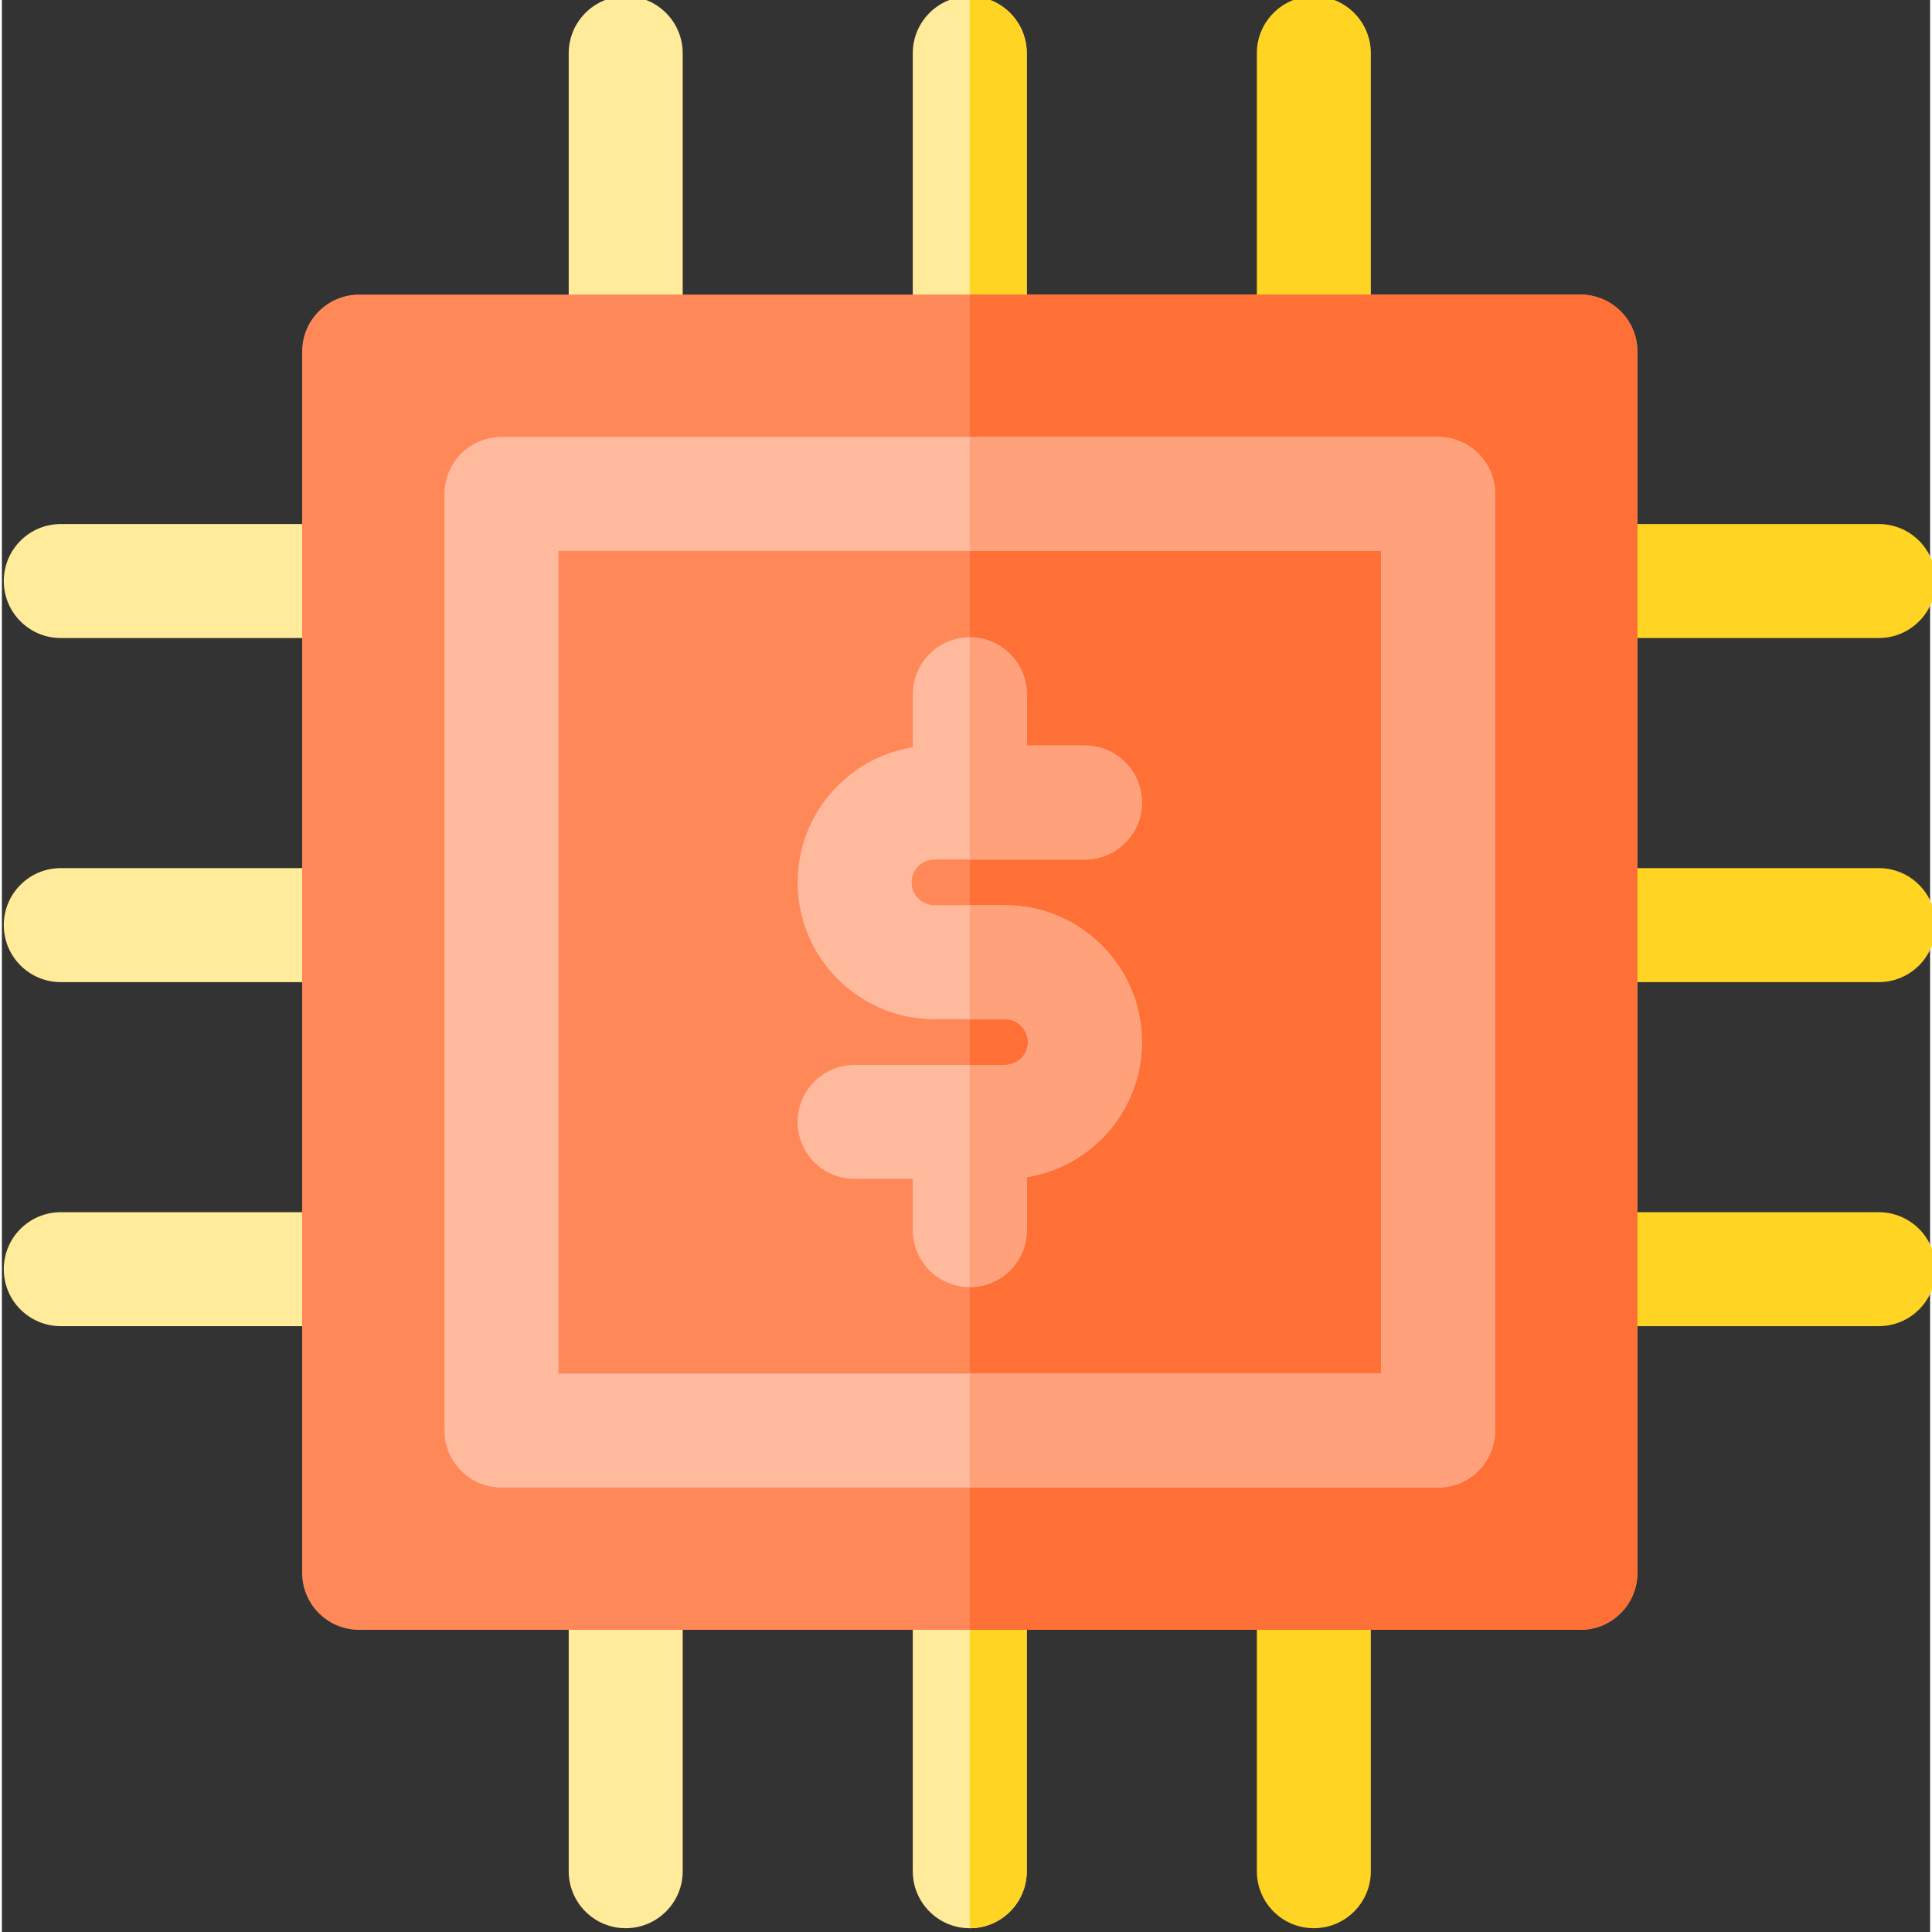 <svg xmlns="http://www.w3.org/2000/svg" height="511pt" version="1.1" viewBox="0 1 511 512" width="511pt">
<rect x="0" y="1" width="511" height="512" fill="#333333" stroke="none"/>
<g id="surface1">
<path d="M 347.68 109.277 C 339.34 109.277 332.578 102.516 332.578 94.172 L 332.578 15.102 C 332.578 6.762 339.34 0 347.68 0 C 356.023 0 362.785 6.762 362.785 15.102 L 362.785 94.172 C 362.785 102.516 356.023 109.277 347.68 109.277 Z M 347.68 109.277 " style=" stroke:none;fill-rule:nonzero;fill:rgb(100%,83.137%,13.333%);fill-opacity:1;" />
<path d="M 165.316 109.277 C 156.977 109.277 150.215 102.516 150.215 94.172 L 150.215 15.102 C 150.215 6.762 156.977 0 165.316 0 C 173.656 0 180.422 6.762 180.422 15.102 L 180.422 94.172 C 180.422 102.516 173.656 109.277 165.316 109.277 Z M 165.316 109.277 " style=" stroke:none;fill-rule:nonzero;fill:rgb(100%,92.157%,60%);fill-opacity:1;" />
<path d="M 271.602 15.105 L 271.602 94.176 C 271.602 102.512 264.836 109.277 256.5 109.277 C 248.16 109.277 241.395 102.512 241.395 94.176 L 241.395 15.105 C 241.395 6.758 248.16 0.004 256.5 0.004 C 264.836 0.004 271.602 6.758 271.602 15.105 Z M 271.602 15.105 " style=" stroke:none;fill-rule:nonzero;fill:rgb(100%,92.157%,60%);fill-opacity:1;" />
<path d="M 165.316 511.996 C 156.977 511.996 150.215 505.234 150.215 496.895 L 150.215 417.824 C 150.215 409.484 156.977 402.723 165.316 402.723 C 173.656 402.723 180.422 409.484 180.422 417.824 L 180.422 496.895 C 180.422 505.234 173.656 511.996 165.316 511.996 Z M 165.316 511.996 " style=" stroke:none;fill-rule:nonzero;fill:rgb(100%,92.157%,60%);fill-opacity:1;" />
<path d="M 271.602 417.828 L 271.602 496.898 C 271.602 505.234 264.836 512 256.5 512 C 248.16 512 241.395 505.234 241.395 496.898 L 241.395 417.828 C 241.395 409.48 248.16 402.723 256.5 402.723 C 264.836 402.723 271.602 409.48 271.602 417.828 Z M 271.602 417.828 " style=" stroke:none;fill-rule:nonzero;fill:rgb(100%,92.157%,60%);fill-opacity:1;" />
<path d="M 347.68 511.996 C 339.34 511.996 332.578 505.234 332.578 496.895 L 332.578 417.824 C 332.578 409.484 339.34 402.723 347.68 402.723 C 356.023 402.723 362.785 409.484 362.785 417.824 L 362.785 496.895 C 362.785 505.234 356.023 511.996 347.68 511.996 Z M 347.68 511.996 " style=" stroke:none;fill-rule:nonzero;fill:rgb(100%,83.137%,13.333%);fill-opacity:1;" />
<path d="M 497.395 170.086 L 418.324 170.086 C 409.984 170.086 403.223 163.324 403.223 154.984 C 403.223 146.641 409.984 139.879 418.324 139.879 L 497.395 139.879 C 505.734 139.879 512.496 146.641 512.496 154.984 C 512.496 163.324 505.734 170.086 497.395 170.086 Z M 497.395 170.086 " style=" stroke:none;fill-rule:nonzero;fill:rgb(100%,83.137%,13.333%);fill-opacity:1;" />
<path d="M 497.395 261.27 L 418.324 261.27 C 409.984 261.27 403.223 254.504 403.223 246.164 C 403.223 237.824 409.984 231.062 418.324 231.062 L 497.395 231.062 C 505.734 231.062 512.496 237.824 512.496 246.164 C 512.496 254.504 505.734 261.27 497.395 261.27 Z M 497.395 261.27 " style=" stroke:none;fill-rule:nonzero;fill:rgb(100%,83.137%,13.333%);fill-opacity:1;" />
<path d="M 497.395 352.449 L 418.324 352.449 C 409.984 352.449 403.223 345.688 403.223 337.348 C 403.223 329.008 409.984 322.246 418.324 322.246 L 497.395 322.246 C 505.734 322.246 512.496 329.008 512.496 337.348 C 512.496 345.688 505.734 352.449 497.395 352.449 Z M 497.395 352.449 " style=" stroke:none;fill-rule:nonzero;fill:rgb(100%,83.137%,13.333%);fill-opacity:1;" />
<path d="M 94.672 170.086 L 15.602 170.086 C 7.262 170.086 0.5 163.324 0.5 154.984 C 0.5 146.641 7.262 139.879 15.602 139.879 L 94.672 139.879 C 103.016 139.879 109.777 146.641 109.777 154.984 C 109.777 163.324 103.016 170.086 94.672 170.086 Z M 94.672 170.086 " style=" stroke:none;fill-rule:nonzero;fill:rgb(100%,92.157%,60%);fill-opacity:1;" />
<path d="M 94.672 261.27 L 15.602 261.27 C 7.262 261.27 0.5 254.504 0.5 246.164 C 0.5 237.824 7.262 231.062 15.602 231.062 L 94.672 231.062 C 103.016 231.062 109.777 237.824 109.777 246.164 C 109.777 254.504 103.016 261.27 94.672 261.27 Z M 94.672 261.27 " style=" stroke:none;fill-rule:nonzero;fill:rgb(100%,92.157%,60%);fill-opacity:1;" />
<path d="M 94.672 352.449 L 15.602 352.449 C 7.262 352.449 0.5 345.688 0.5 337.348 C 0.5 329.008 7.262 322.246 15.602 322.246 L 94.672 322.246 C 103.016 322.246 109.777 329.008 109.777 337.348 C 109.777 345.688 103.016 352.449 94.672 352.449 Z M 94.672 352.449 " style=" stroke:none;fill-rule:nonzero;fill:rgb(100%,92.157%,60%);fill-opacity:1;" />
<path d="M 271.602 15.105 L 271.602 94.176 C 271.602 102.512 264.836 109.277 256.5 109.277 L 256.5 0.004 C 264.836 0.004 271.602 6.758 271.602 15.105 Z M 271.602 15.105 " style=" stroke:none;fill-rule:nonzero;fill:rgb(100%,83.137%,13.333%);fill-opacity:1;" />
<path d="M 271.602 417.828 L 271.602 496.898 C 271.602 505.234 264.836 512 256.5 512 L 256.5 402.723 C 264.836 402.723 271.602 409.48 271.602 417.828 Z M 271.602 417.828 " style=" stroke:none;fill-rule:nonzero;fill:rgb(100%,83.137%,13.333%);fill-opacity:1;" />
<path d="M 418.324 79.07 L 94.672 79.07 C 86.332 79.07 79.57 85.832 79.57 94.172 L 79.57 417.824 C 79.57 426.164 86.332 432.93 94.672 432.93 L 418.324 432.93 C 426.664 432.93 433.43 426.164 433.43 417.824 L 433.43 94.172 C 433.43 85.832 426.664 79.07 418.324 79.07 Z M 418.324 79.07 " style=" stroke:none;fill-rule:nonzero;fill:rgb(100%,53.333%,34.902%);fill-opacity:1;" />
<path d="M 433.43 94.176 L 433.43 417.828 C 433.43 426.164 426.66 432.93 418.324 432.93 L 256.5 432.93 L 256.5 79.07 L 418.324 79.07 C 426.66 79.07 433.43 85.828 433.43 94.176 Z M 433.43 94.176 " style=" stroke:none;fill-rule:nonzero;fill:rgb(100%,43.922%,21.569%);fill-opacity:1;" />
<path d="M 265.855 240.895 L 247.141 240.895 C 243.801 240.895 241.086 238.18 241.086 234.84 C 241.086 231.5 243.801 228.785 247.141 228.785 L 287.016 228.785 C 295.355 228.785 302.117 222.023 302.117 213.68 C 302.117 205.34 295.355 198.578 287.016 198.578 L 271.602 198.578 L 271.602 185 C 271.602 176.656 264.84 169.895 256.496 169.895 C 248.156 169.895 241.395 176.656 241.395 185 L 241.395 199.039 C 224.121 201.801 210.879 216.801 210.879 234.84 C 210.879 254.836 227.145 271.102 247.141 271.102 L 265.855 271.102 C 269.195 271.102 271.91 273.82 271.91 277.16 C 271.91 280.5 269.195 283.215 265.855 283.215 L 225.98 283.215 C 217.641 283.215 210.879 289.977 210.879 298.316 C 210.879 306.66 217.641 313.422 225.98 313.422 L 241.395 313.422 L 241.395 327 C 241.395 335.34 248.156 342.102 256.496 342.102 C 264.84 342.102 271.602 335.34 271.602 327 L 271.602 312.961 C 288.875 310.199 302.117 295.199 302.117 277.16 C 302.117 257.164 285.852 240.895 265.855 240.895 Z M 265.855 240.895 " style=" stroke:none;fill-rule:nonzero;fill:rgb(100%,72.549%,61.569%);fill-opacity:1;" />
<path d="M 380.605 116.789 L 132.395 116.789 C 124.051 116.789 117.289 123.551 117.289 131.891 L 117.289 380.105 C 117.289 388.445 124.051 395.211 132.395 395.211 L 380.605 395.211 C 388.945 395.211 395.711 388.445 395.711 380.105 L 395.711 131.891 C 395.707 123.551 388.945 116.789 380.605 116.789 Z M 365.5 365.004 L 147.496 365.004 L 147.496 146.996 L 365.504 146.996 L 365.504 365.004 Z M 365.5 365.004 " style=" stroke:none;fill-rule:nonzero;fill:rgb(100%,72.549%,61.569%);fill-opacity:1;" />
<path d="M 302.121 277.156 C 302.121 295.199 288.879 310.203 271.602 312.961 L 271.602 326.996 C 271.602 335.344 264.836 342.098 256.5 342.098 L 256.5 283.219 L 265.852 283.219 C 269.195 283.219 271.914 280.5 271.914 277.156 C 271.914 273.824 269.195 271.105 265.852 271.105 L 256.5 271.105 L 256.5 240.898 L 265.852 240.898 C 285.848 240.898 302.121 257.16 302.121 277.156 Z M 302.121 277.156 " style=" stroke:none;fill-rule:nonzero;fill:rgb(100%,63.137%,48.235%);fill-opacity:1;" />
<path d="M 287.016 228.785 L 256.5 228.785 L 256.5 169.895 C 264.836 169.895 271.602 176.66 271.602 184.996 L 271.602 198.578 L 287.016 198.578 C 295.355 198.578 302.121 205.344 302.121 213.684 C 302.121 222.02 295.355 228.785 287.016 228.785 Z M 287.016 228.785 " style=" stroke:none;fill-rule:nonzero;fill:rgb(100%,63.137%,48.235%);fill-opacity:1;" />
<path d="M 380.605 116.789 L 256.5 116.789 L 256.5 146.996 L 365.504 146.996 L 365.504 365.004 L 256.5 365.004 L 256.5 395.211 L 380.605 395.211 C 388.945 395.211 395.711 388.445 395.711 380.109 L 395.711 131.895 C 395.711 123.555 388.945 116.789 380.605 116.789 Z M 380.605 116.789 " style=" stroke:none;fill-rule:nonzero;fill:rgb(100%,63.137%,48.235%);fill-opacity:1;" />
</g>
</svg>